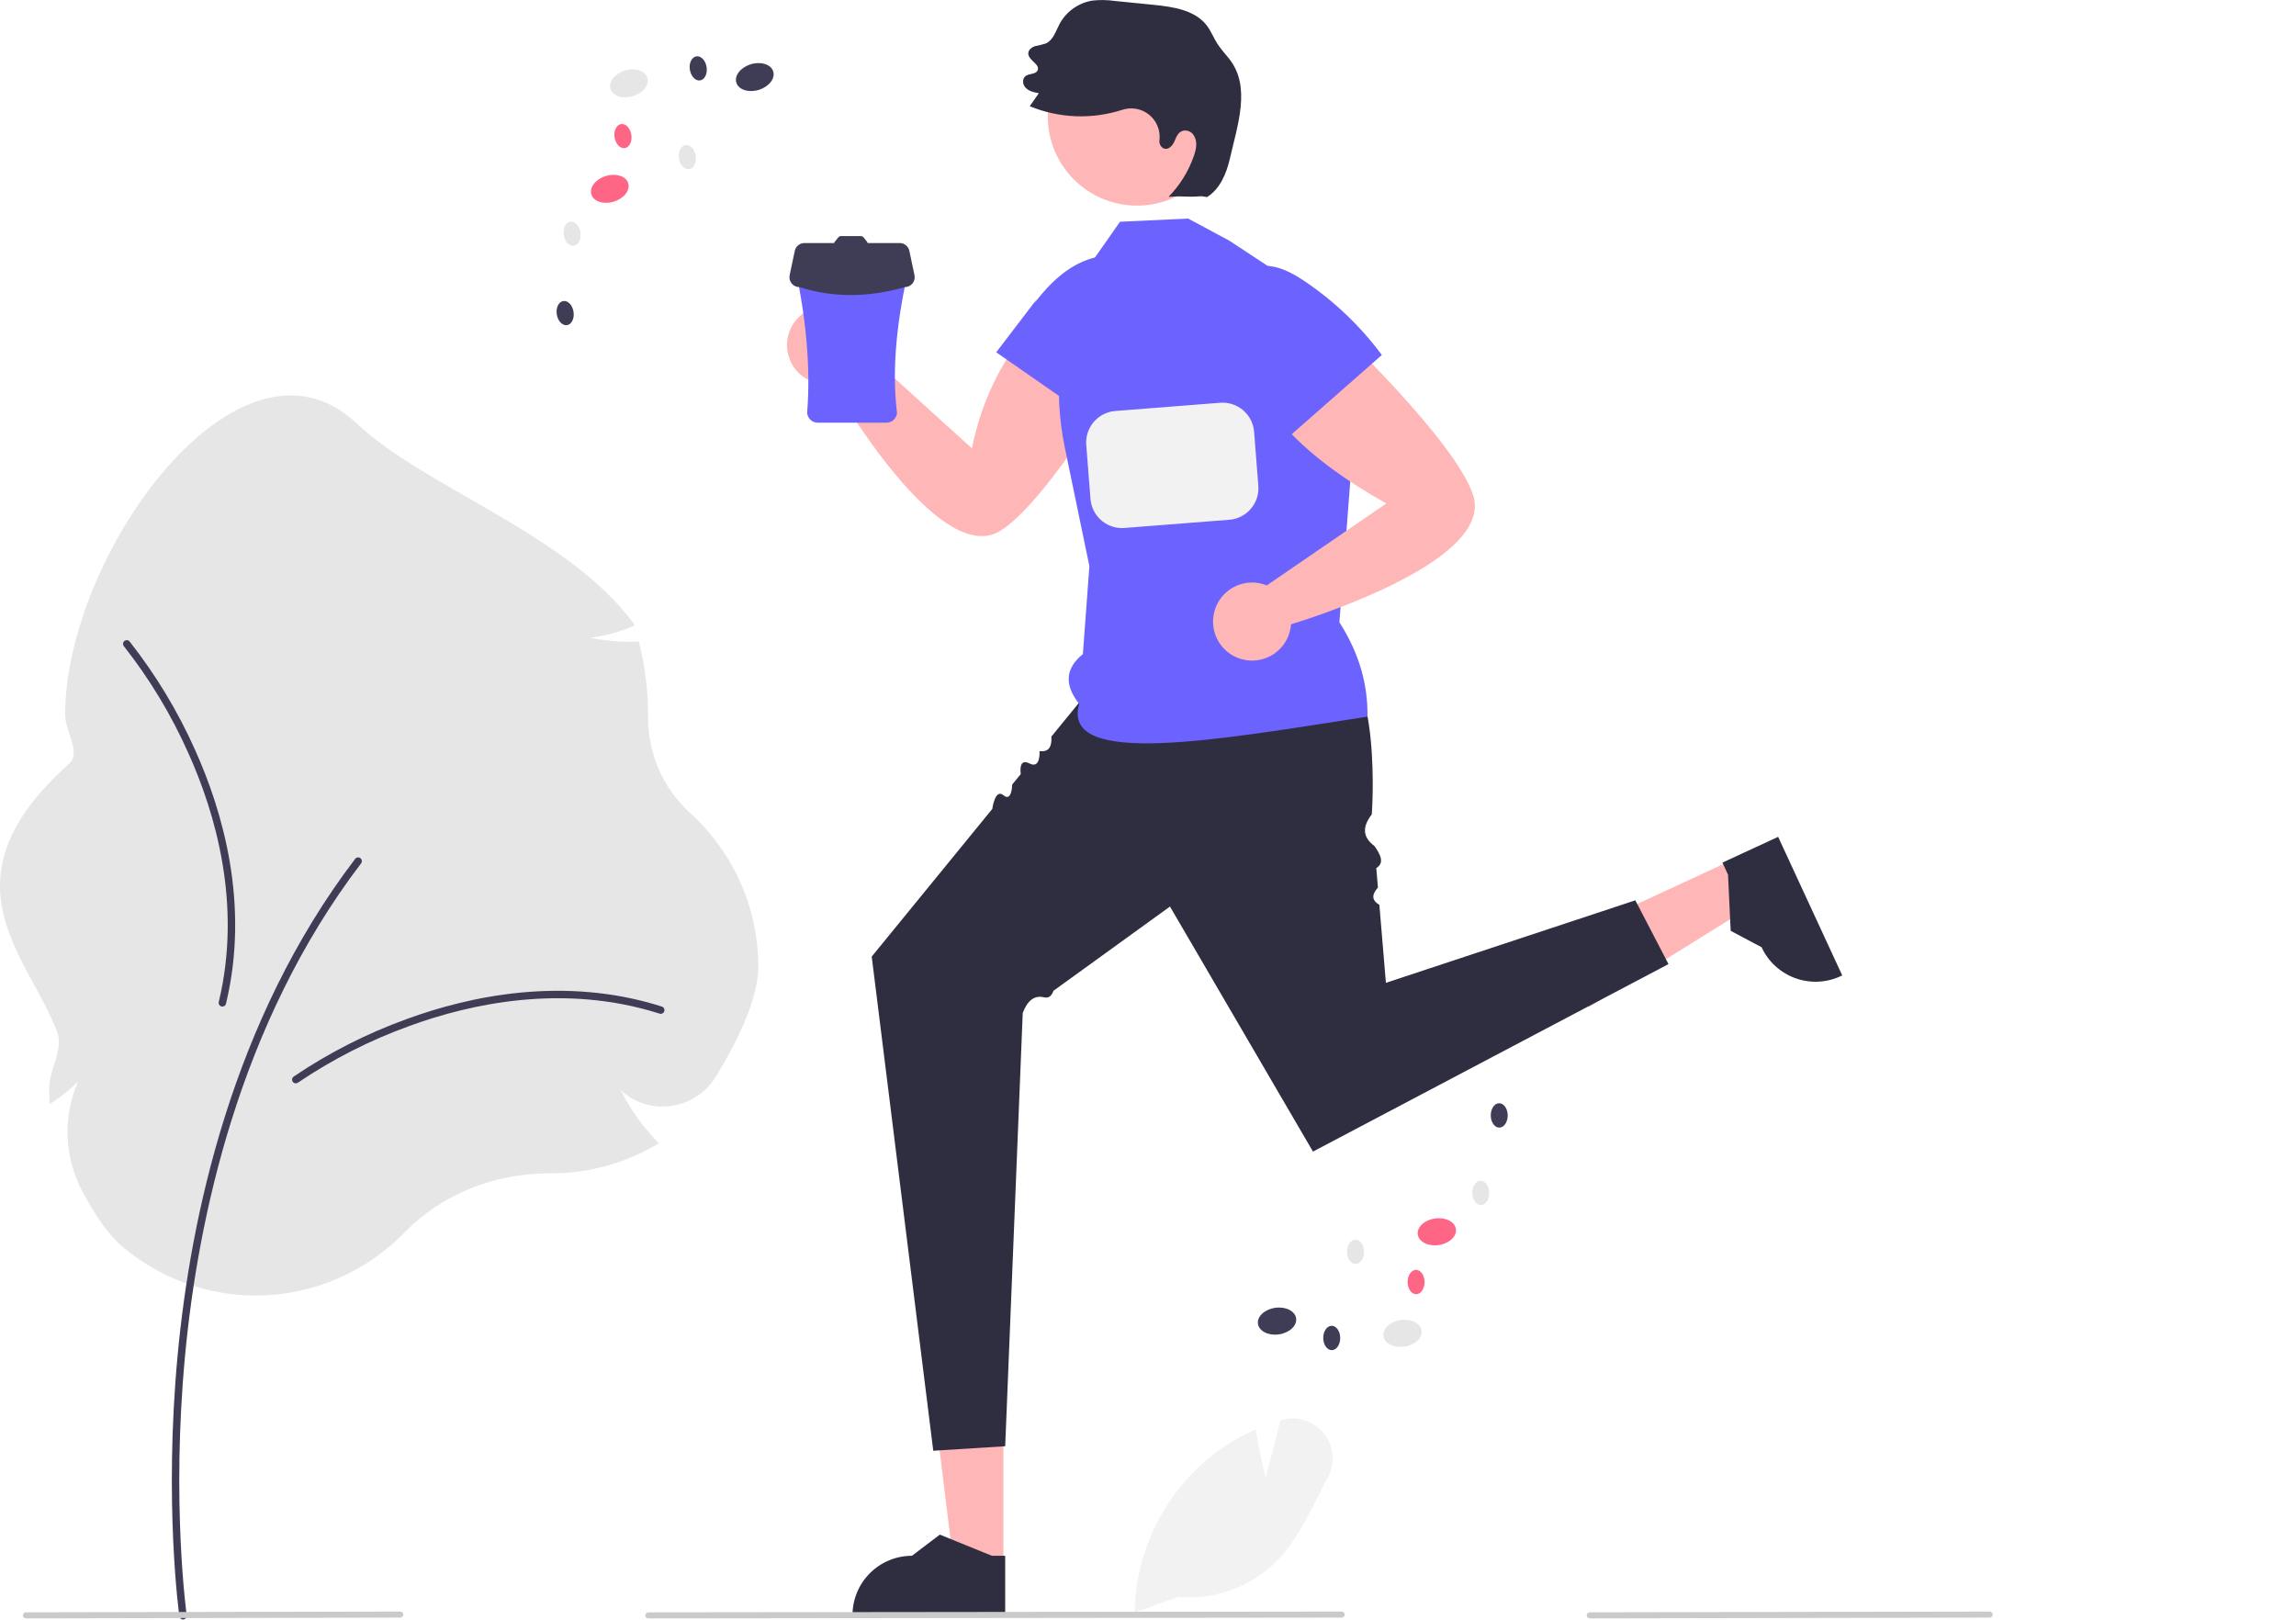 <svg width="900" height="635" viewBox="0 0 900 635" fill="none" xmlns="http://www.w3.org/2000/svg">
<g clip-path="url(#clip0_1303_8354)">
<path d="M100.334 507.86C81.017 507.86 62.335 500.961 47.654 488.406C42.756 484.214 37.538 476.926 32.144 466.746C28.702 460.188 26.774 452.943 26.502 445.542C26.23 438.141 27.621 430.773 30.573 423.981C27.728 426.875 24.581 429.456 21.186 431.68L19.47 432.822L19.371 430.764C19.306 429.426 19.273 428.092 19.273 426.8C19.273 419.184 25.033 411.456 22.377 404.417C11.18 374.748 -24.332 345.262 27.136 299.345C31.897 295.098 25.537 286.605 25.537 280.178C25.537 217.197 93.969 122.719 139.78 165.957C166.521 191.196 222.232 209.125 248.244 244.231L248.588 245.272L247.573 245.682C242.376 247.866 236.902 249.322 231.307 250.009C237.272 251.225 243.36 251.735 249.445 251.528L250.388 251.495L250.618 252.412C252.882 261.494 254.025 270.819 254.024 280.178L254.02 281.19C253.999 288.299 255.476 295.333 258.356 301.833C261.235 308.333 265.453 314.153 270.732 318.913C279.072 326.517 285.736 335.775 290.3 346.097C294.863 356.419 297.226 367.578 297.238 378.864C297.238 392.216 288.163 409.743 280.551 422.095C278.621 425.241 276.004 427.91 272.896 429.901C269.788 431.891 266.27 433.152 262.605 433.589C259.134 434.027 255.609 433.697 252.279 432.621C248.95 431.545 245.898 429.751 243.338 427.365C246.942 434.61 251.637 441.259 257.261 447.077L258.3 448.147L257.01 448.898C244.616 456.125 230.525 459.931 216.178 459.925L215.338 459.923C193.556 459.923 172.881 468.362 158.614 483.075C151.039 490.879 141.982 497.09 131.974 501.346C121.966 505.603 111.209 507.817 100.334 507.86Z" fill="#E6E6E6"/>
<path d="M71.749 634.838C71.398 634.838 71.06 634.711 70.795 634.481C70.53 634.251 70.357 633.933 70.308 633.586C70.246 633.151 64.179 589.399 69.628 531.25C74.659 477.549 90.818 400.201 139.222 336.675C139.338 336.523 139.483 336.395 139.648 336.298C139.814 336.201 139.997 336.139 140.187 336.113C140.377 336.087 140.57 336.099 140.755 336.148C140.94 336.197 141.114 336.282 141.266 336.398C141.419 336.514 141.547 336.659 141.643 336.825C141.739 336.99 141.802 337.173 141.828 337.363C141.853 337.553 141.841 337.746 141.792 337.931C141.743 338.117 141.658 338.29 141.541 338.443C93.555 401.419 77.527 478.2 72.531 531.522C67.114 589.332 73.133 632.743 73.194 633.175C73.224 633.382 73.208 633.592 73.149 633.793C73.09 633.993 72.988 634.178 72.851 634.336C72.714 634.494 72.545 634.62 72.355 634.707C72.165 634.793 71.958 634.838 71.749 634.838H71.749Z" fill="#3F3D56"/>
<path d="M115.946 424.673C115.638 424.673 115.338 424.576 115.089 424.395C114.84 424.215 114.654 423.959 114.559 423.667C114.464 423.374 114.464 423.058 114.559 422.765C114.654 422.473 114.839 422.217 115.088 422.036C128.881 412.7 143.78 405.116 159.444 399.457C183.916 390.497 221.13 382.375 259.44 394.568C259.623 394.626 259.792 394.719 259.938 394.843C260.085 394.966 260.205 395.117 260.293 395.287C260.381 395.457 260.435 395.643 260.451 395.834C260.467 396.024 260.445 396.216 260.387 396.399C260.329 396.581 260.236 396.75 260.112 396.897C259.989 397.043 259.838 397.164 259.668 397.252C259.498 397.339 259.312 397.393 259.122 397.409C258.931 397.425 258.739 397.404 258.556 397.346C221.031 385.403 184.492 393.391 160.447 402.195C145.034 407.757 130.374 415.214 116.802 424.395C116.554 424.576 116.254 424.673 115.946 424.673Z" fill="#3F3D56"/>
<path d="M48.226 252.498C48.203 252.19 48.279 251.884 48.441 251.623C48.604 251.361 48.845 251.157 49.13 251.041C49.415 250.925 49.73 250.902 50.029 250.976C50.328 251.05 50.596 251.216 50.794 251.452C61.099 264.536 69.737 278.851 76.51 294.067C87.208 317.83 97.989 354.362 88.587 393.451C88.542 393.637 88.461 393.813 88.349 393.968C88.236 394.123 88.094 394.254 87.931 394.354C87.768 394.454 87.586 394.521 87.397 394.551C87.208 394.581 87.015 394.573 86.829 394.528C86.642 394.484 86.467 394.403 86.312 394.29C86.157 394.177 86.026 394.035 85.926 393.872C85.826 393.708 85.759 393.527 85.73 393.338C85.7 393.149 85.708 392.955 85.752 392.769C94.962 354.481 84.363 318.612 73.851 295.264C67.193 280.292 58.7 266.206 48.565 253.331C48.367 253.096 48.248 252.804 48.226 252.498Z" fill="#3F3D56"/>
<path d="M450.6 105.127C448.861 103.344 446.721 102.001 444.358 101.21C441.996 100.419 439.479 100.203 437.017 100.58C434.554 100.956 432.217 101.915 430.199 103.376C428.181 104.836 426.54 106.757 425.413 108.979C401.694 125.487 386.657 147.606 380.984 175.777L338.905 137.599C339.399 134.406 338.868 131.138 337.389 128.264C335.911 125.391 333.56 123.059 330.674 121.605C327.789 120.15 324.517 119.646 321.327 120.166C318.138 120.685 315.195 122.202 312.92 124.498C310.646 126.793 309.157 129.75 308.667 132.945C308.178 136.139 308.712 139.406 310.194 142.278C311.676 145.15 314.029 147.478 316.916 148.93C319.803 150.382 323.076 150.882 326.265 150.358C333.989 163.471 369.819 221.455 391.934 208.18C410.522 197.021 443.532 141.734 453.23 123.398C454.782 120.467 455.364 117.118 454.891 113.834C454.419 110.551 452.916 107.502 450.6 105.127Z" fill="#FFB6B6"/>
<path d="M451.945 130.446C454.058 124.719 455.752 118.406 453.919 112.583C451.904 106.179 445.713 101.594 439.093 100.478C432.472 99.363 425.592 101.359 419.9 104.919C414.208 108.479 409.579 113.506 405.466 118.813L406.568 117.06C401.213 124.074 395.859 131.088 390.505 138.103C404.095 147.544 417.684 156.985 431.274 166.427C440.131 155.676 447.119 143.513 451.945 130.446Z" fill="#6C63FF"/>
<path d="M393.337 613.616L373.873 613.615L364.613 538.535L393.341 538.536L393.337 613.616Z" fill="#FFB6B6"/>
<path d="M394.023 633.922L334.166 633.919V633.162C334.166 626.984 336.621 621.058 340.99 616.689C345.359 612.32 351.285 609.865 357.464 609.865H357.465L368.399 601.57L388.799 609.866L394.024 609.866L394.023 633.922Z" fill="#2F2E41"/>
<path d="M678.864 337.19L687.034 354.856L622.78 394.782L610.72 368.707L678.864 337.19Z" fill="#FFB6B6"/>
<path d="M697.005 328.042L722.133 382.369L721.446 382.687C715.838 385.281 709.429 385.54 703.63 383.409C697.83 381.278 693.114 376.931 690.52 371.323L690.519 371.322L678.401 364.881L677.365 342.883L675.172 338.141L697.005 328.042Z" fill="#2F2E41"/>
<path d="M248.035 37.705C252.032 36.505 254.596 33.279 253.761 30.498C252.926 27.717 249.009 26.436 245.012 27.635C241.015 28.835 238.451 32.062 239.286 34.843C240.12 37.623 244.037 38.905 248.035 37.705Z" fill="#E6E6E6"/>
<path d="M297.378 35.243C301.375 34.043 303.939 30.817 303.104 28.036C302.27 25.255 298.353 23.974 294.356 25.173C290.358 26.373 287.795 29.6 288.629 32.381C289.464 35.161 293.381 36.443 297.378 35.243Z" fill="#3F3D56"/>
<path d="M240.549 79.057C244.547 77.857 247.11 74.63 246.276 71.849C245.441 69.069 241.524 67.787 237.527 68.987C233.53 70.187 230.966 73.413 231.801 76.194C232.635 78.975 236.552 80.256 240.549 79.057Z" fill="#FF6584"/>
<path d="M224.985 96.342C226.798 96.06 227.939 93.718 227.532 91.112C227.126 88.506 225.327 86.622 223.514 86.905C221.701 87.188 220.561 89.529 220.967 92.135C221.373 94.742 223.172 96.625 224.985 96.342Z" fill="#E6E6E6"/>
<path d="M222.27 127.448C224.083 127.165 225.223 124.823 224.817 122.217C224.411 119.611 222.611 117.728 220.798 118.01C218.986 118.293 217.845 120.635 218.252 123.241C218.658 125.847 220.457 127.731 222.27 127.448Z" fill="#3F3D56"/>
<path d="M270.171 66.313C271.984 66.03 273.124 63.688 272.718 61.082C272.312 58.476 270.513 56.593 268.7 56.875C266.887 57.158 265.746 59.5 266.153 62.106C266.559 64.712 268.358 66.596 270.171 66.313Z" fill="#E6E6E6"/>
<path d="M244.927 58.061C246.74 57.779 247.88 55.437 247.474 52.831C247.067 50.224 245.268 48.341 243.455 48.624C241.642 48.906 240.502 51.248 240.908 53.854C241.315 56.46 243.114 58.344 244.927 58.061Z" fill="#FF6584"/>
<path d="M274.432 31.521C276.245 31.239 277.385 28.897 276.979 26.291C276.573 23.685 274.773 21.801 272.96 22.084C271.148 22.367 270.007 24.708 270.414 27.314C270.82 29.921 272.619 31.804 274.432 31.521Z" fill="#3F3D56"/>
<path d="M550.513 527.868C554.643 527.267 557.652 524.451 557.234 521.578C556.816 518.705 553.129 516.863 548.999 517.464C544.869 518.065 541.86 520.881 542.278 523.754C542.696 526.627 546.383 528.469 550.513 527.868Z" fill="#E6E6E6"/>
<path d="M501.341 523.07C505.471 522.469 508.48 519.653 508.062 516.78C507.644 513.907 503.957 512.065 499.828 512.666C495.698 513.267 492.688 516.083 493.106 518.956C493.525 521.829 497.211 523.671 501.341 523.07Z" fill="#3F3D56"/>
<path d="M563.978 488.06C568.107 487.459 571.117 484.643 570.699 481.77C570.281 478.897 566.594 477.055 562.464 477.656C558.334 478.257 555.325 481.073 555.743 483.946C556.161 486.819 559.848 488.661 563.978 488.06Z" fill="#FF6584"/>
<path d="M580.467 472.39C582.302 472.377 583.773 470.227 583.753 467.59C583.733 464.952 582.23 462.825 580.395 462.839C578.56 462.853 577.089 465.002 577.109 467.64C577.129 470.277 578.632 472.404 580.467 472.39Z" fill="#E6E6E6"/>
<path d="M587.713 442.019C589.548 442.005 591.019 439.856 590.999 437.218C590.979 434.58 589.475 432.454 587.641 432.467C585.806 432.481 584.335 434.631 584.354 437.268C584.374 439.906 585.878 442.033 587.713 442.019Z" fill="#3F3D56"/>
<path d="M531.368 495.471C533.203 495.457 534.674 493.307 534.654 490.67C534.634 488.032 533.13 485.905 531.296 485.919C529.461 485.933 527.99 488.083 528.01 490.72C528.029 493.358 529.533 495.485 531.368 495.471Z" fill="#E6E6E6"/>
<path d="M555.128 507.335C556.962 507.321 558.434 505.172 558.414 502.534C558.394 499.897 556.89 497.77 555.055 497.784C553.221 497.797 551.749 499.947 551.769 502.584C551.789 505.222 553.293 507.349 555.128 507.335Z" fill="#FF6584"/>
<path d="M522.052 529.262C523.887 529.249 525.358 527.099 525.338 524.462C525.318 521.824 523.815 519.697 521.98 519.711C520.145 519.725 518.674 521.874 518.694 524.512C518.714 527.149 520.217 529.276 522.052 529.262Z" fill="#3F3D56"/>
<path d="M423.95 274.256L412.12 288.743C412.389 292.666 411.152 294.908 407.478 294.427C407.478 294.427 408.027 301.611 403.525 299.268C399.024 296.925 400.128 303.429 400.128 303.429L396.764 307.548C396.764 307.548 396.659 314.554 393.341 311.739C390.024 308.925 388.96 317.105 388.96 317.105L384.738 322.275L341.7 374.981L365.826 568.695L394.024 566.925L400.897 397.1C402.65 392.417 405.311 389.964 409.38 390.967C411.202 391.366 412.268 390.27 412.938 388.393L416.18 386.049L458.613 355.365L514.663 451.424L654.024 377.925L641.024 352.925L543.256 385.271L540.692 354.685C537.352 352.739 537.913 350.414 540.126 347.929L539.486 340.297C542.801 338.263 541.158 335.038 538.76 331.633C533.753 327.936 534.244 323.724 537.721 319.234C537.721 319.234 542.112 261.782 520.822 253.854C499.532 245.927 423.95 274.256 423.95 274.256Z" fill="#2F2E41"/>
<path d="M465.743 85.674L439.024 86.925L425.024 106.925C415.277 128.368 412.601 152.356 417.383 175.42L427.024 221.925L424.469 256.411C417.625 261.933 417.056 268.424 423.024 275.925C415.677 301.275 478.196 289.866 536.024 280.925C536.224 268.847 533.094 256.549 525.024 243.925L532.805 143.168L504.024 108.925L481.996 94.418L465.743 85.674Z" fill="#6C63FF"/>
<path d="M490.748 113.309C488.611 114.59 486.811 116.362 485.496 118.478C484.181 120.594 483.39 122.993 483.188 125.476C482.986 127.959 483.379 130.454 484.334 132.755C485.29 135.056 486.78 137.096 488.681 138.705C491.906 159.621 511.93 179.77 543.418 197.355L496.558 229.484C493.564 228.266 490.262 228.028 487.125 228.803C483.988 229.579 481.177 231.328 479.095 233.799C477.013 236.271 475.768 239.339 475.537 242.562C475.306 245.785 476.102 248.999 477.811 251.742C479.52 254.485 482.053 256.616 485.048 257.83C488.043 259.044 491.345 259.278 494.482 258.499C497.618 257.721 500.427 255.968 502.506 253.494C504.585 251.02 505.827 247.951 506.054 244.728C520.595 240.239 585.285 218.763 577.474 194.181C570.908 173.52 524.735 128.637 509.133 114.968C506.639 112.781 503.515 111.442 500.211 111.144C496.907 110.846 493.594 111.604 490.748 113.309Z" fill="#FFB6B6"/>
<path d="M439.787 207.005C436.672 206.999 433.673 205.821 431.388 203.704C429.103 201.588 427.698 198.688 427.455 195.583L425.795 174.428C425.539 171.152 426.594 167.908 428.728 165.41C430.863 162.912 433.903 161.364 437.179 161.107L478.273 157.884C481.549 157.628 484.792 158.683 487.291 160.817C489.789 162.952 491.336 165.992 491.593 169.268L493.252 190.423C493.509 193.699 492.454 196.943 490.32 199.441C488.185 201.939 485.145 203.487 481.869 203.744L440.775 206.966C440.444 206.992 440.115 207.005 439.787 207.005Z" fill="#F2F2F2"/>
<path d="M445.701 80.603C465.022 80.603 480.685 64.939 480.685 45.618C480.685 26.297 465.022 10.634 445.701 10.634C426.38 10.634 410.717 26.297 410.717 45.618C410.717 64.939 426.38 80.603 445.701 80.603Z" fill="#FFB6B6"/>
<path d="M482.05 23.354C480.392 21.202 478.495 19.225 477.051 16.924C475.661 14.708 474.712 12.221 473.146 10.127C468.512 3.932 459.896 2.666 452.199 1.894C447.116 1.385 442.034 0.876 436.951 0.366C434.095 -0.038 431.2 -0.09 428.331 0.211C425.602 0.635 423.008 1.685 420.752 3.279C418.496 4.873 416.64 6.967 415.329 9.398C413.84 12.216 412.845 15.728 409.942 17.042C408.574 17.473 407.18 17.82 405.769 18.079C404.397 18.505 403.018 19.601 403.07 21.036C403.164 23.694 407.854 25.215 406.71 27.616C405.699 29.736 401.653 28.232 401.079 31.433C401.002 31.895 401.021 32.368 401.137 32.822C401.253 33.276 401.462 33.7 401.752 34.069C403.056 35.74 405.198 36.174 407.205 36.543L403.64 41.641C415.182 46.384 428.031 46.882 439.905 43.049C441.678 42.462 443.57 42.328 445.407 42.662C447.245 42.996 448.969 43.786 450.422 44.959C451.875 46.132 453.01 47.651 453.723 49.377C454.436 51.103 454.705 52.981 454.504 54.837L454.488 54.982C454.41 55.542 454.486 56.112 454.707 56.632C454.928 57.153 455.286 57.603 455.743 57.936C457.552 59.165 459.389 57.441 460.209 55.734C461.044 53.998 461.597 51.892 463.616 51.284C464.44 51.076 465.309 51.141 466.092 51.469C466.876 51.797 467.532 52.371 467.961 53.104C469.531 55.568 468.887 58.509 467.983 61.116C465.893 67.133 462.5 72.615 458.046 77.169C465.647 76.666 463.423 77.428 471.024 76.925L473.143 77.255C478.229 74.082 480.75 68.045 482.091 62.202C485.133 48.948 490.349 34.126 482.05 23.354Z" fill="#2F2E41"/>
<path d="M511.712 110.446C506.66 107.018 500.939 103.858 494.846 104.238C488.146 104.655 482.207 109.563 479.534 115.722C476.86 121.88 477.145 129.039 479.233 135.419C481.321 141.8 485.089 147.501 489.252 152.768L487.815 151.278C493.338 158.161 498.86 165.043 504.383 171.925C516.813 161.002 529.242 150.079 541.672 139.156C533.364 127.976 523.236 118.27 511.712 110.446Z" fill="#6C63FF"/>
<path d="M444.731 632.082L444.746 631.385C445.062 619.697 447.919 608.218 453.119 597.745C458.319 587.273 465.738 578.058 474.858 570.742C480.007 566.679 485.647 563.28 491.645 560.627L492.217 560.372L492.314 560.99C493.476 568.37 495.315 575.903 496.172 579.246L501.916 556.832L502.554 556.648C505.481 555.789 508.598 555.825 511.504 556.754C514.41 557.682 516.971 559.459 518.857 561.856C520.826 564.254 522.032 567.186 522.319 570.275C522.606 573.364 521.962 576.469 520.469 579.188C519.13 581.683 517.814 584.286 516.541 586.802C512.167 595.452 507.644 604.396 501.054 611.344C496.014 616.555 489.873 620.574 483.081 623.107C476.289 625.641 469.016 626.626 461.795 625.989L444.731 632.082Z" fill="#F2F2F2"/>
<path d="M525.899 634.105L254.149 634.412C253.993 634.412 253.838 634.381 253.693 634.321C253.549 634.261 253.418 634.174 253.307 634.063C253.196 633.953 253.109 633.821 253.049 633.677C252.989 633.532 252.958 633.378 252.958 633.221C252.958 633.065 252.989 632.91 253.049 632.766C253.109 632.621 253.196 632.49 253.307 632.379C253.418 632.269 253.549 632.181 253.693 632.121C253.838 632.061 253.993 632.031 254.149 632.031L525.899 631.723C526.215 631.723 526.518 631.849 526.741 632.072C526.964 632.295 527.09 632.598 527.09 632.914C527.09 633.23 526.964 633.533 526.741 633.756C526.518 633.979 526.215 634.105 525.899 634.105Z" fill="#CACACA"/>
<path d="M779.899 634.105L623.149 634.412C622.993 634.412 622.838 634.381 622.693 634.321C622.549 634.261 622.418 634.174 622.307 634.063C622.196 633.953 622.109 633.821 622.049 633.677C621.989 633.532 621.958 633.378 621.958 633.221C621.958 633.065 621.989 632.91 622.049 632.766C622.109 632.621 622.196 632.49 622.307 632.379C622.418 632.269 622.549 632.181 622.693 632.121C622.838 632.061 622.993 632.031 623.149 632.031L779.899 631.723C780.215 631.723 780.518 631.849 780.741 632.072C780.964 632.295 781.09 632.598 781.09 632.914C781.09 633.23 780.964 633.533 780.741 633.756C780.518 633.979 780.215 634.105 779.899 634.105Z" fill="#CACACA"/>
<path d="M156.899 634.105L10.149 634.412C9.993 634.412 9.838 634.381 9.693 634.321C9.549 634.261 9.418 634.174 9.307 634.063C9.196 633.953 9.109 633.821 9.049 633.677C8.989 633.532 8.958 633.378 8.958 633.221C8.958 633.065 8.989 632.91 9.049 632.766C9.109 632.621 9.196 632.49 9.307 632.379C9.418 632.269 9.549 632.181 9.693 632.121C9.838 632.061 9.993 632.031 10.149 632.031L156.899 631.723C157.056 631.723 157.211 631.753 157.356 631.813C157.501 631.872 157.632 631.96 157.743 632.071C157.854 632.181 157.942 632.313 158.002 632.457C158.062 632.602 158.093 632.757 158.093 632.914C158.093 633.071 158.062 633.226 158.002 633.37C157.942 633.515 157.854 633.646 157.743 633.757C157.632 633.868 157.501 633.955 157.356 634.015C157.211 634.075 157.056 634.105 156.899 634.105Z" fill="#CACACA"/>
<path d="M315.848 100.268C315.271 100.268 314.7 100.388 314.172 100.619C313.644 100.851 313.17 101.19 312.779 101.614C312.388 102.038 312.089 102.539 311.902 103.084C311.714 103.629 311.642 104.208 311.689 104.782C315.951 124.866 317.825 144.017 316.382 161.873C316.473 162.915 316.95 163.886 317.719 164.594C318.488 165.303 319.494 165.699 320.54 165.704H347.46C348.505 165.699 349.512 165.303 350.281 164.594C351.05 163.886 351.527 162.915 351.618 161.873C349.443 143.862 351.743 124.632 356.31 104.782C356.358 104.208 356.285 103.629 356.098 103.084C355.91 102.538 355.612 102.038 355.221 101.614C354.83 101.19 354.356 100.851 353.827 100.619C353.299 100.388 352.729 100.268 352.152 100.268H315.848Z" fill="#6C63FF"/>
<path d="M358.466 107.878L356.458 98.338C356.275 97.47 355.8 96.692 355.111 96.133C354.423 95.575 353.563 95.27 352.677 95.27H340.139C340.09 95.103 340.01 94.948 339.903 94.811L338.51 93.069C338.379 92.905 338.213 92.773 338.023 92.682C337.834 92.591 337.626 92.543 337.416 92.543H329.675C329.465 92.543 329.257 92.591 329.068 92.682C328.878 92.773 328.712 92.905 328.581 93.069L327.187 94.811C327.081 94.948 327.001 95.103 326.952 95.27H315.323C314.437 95.27 313.577 95.575 312.889 96.133C312.2 96.692 311.725 97.47 311.542 98.338L309.534 107.878C309.415 108.44 309.424 109.022 309.559 109.581C309.694 110.14 309.952 110.662 310.314 111.108C310.677 111.555 311.134 111.915 311.653 112.162C312.172 112.409 312.74 112.538 313.315 112.538C326.448 116.699 340.238 116.699 354.685 112.538C355.26 112.538 355.828 112.409 356.347 112.162C356.866 111.915 357.323 111.555 357.685 111.108C358.048 110.662 358.306 110.14 358.441 109.581C358.576 109.022 358.584 108.44 358.466 107.878Z" fill="#3F3D56"/>
</g>
<defs>
<clipPath id="clip0_1303_8354">
<rect width="899.238" height="634.838" fill="white"/>
</clipPath>
</defs>
</svg>
